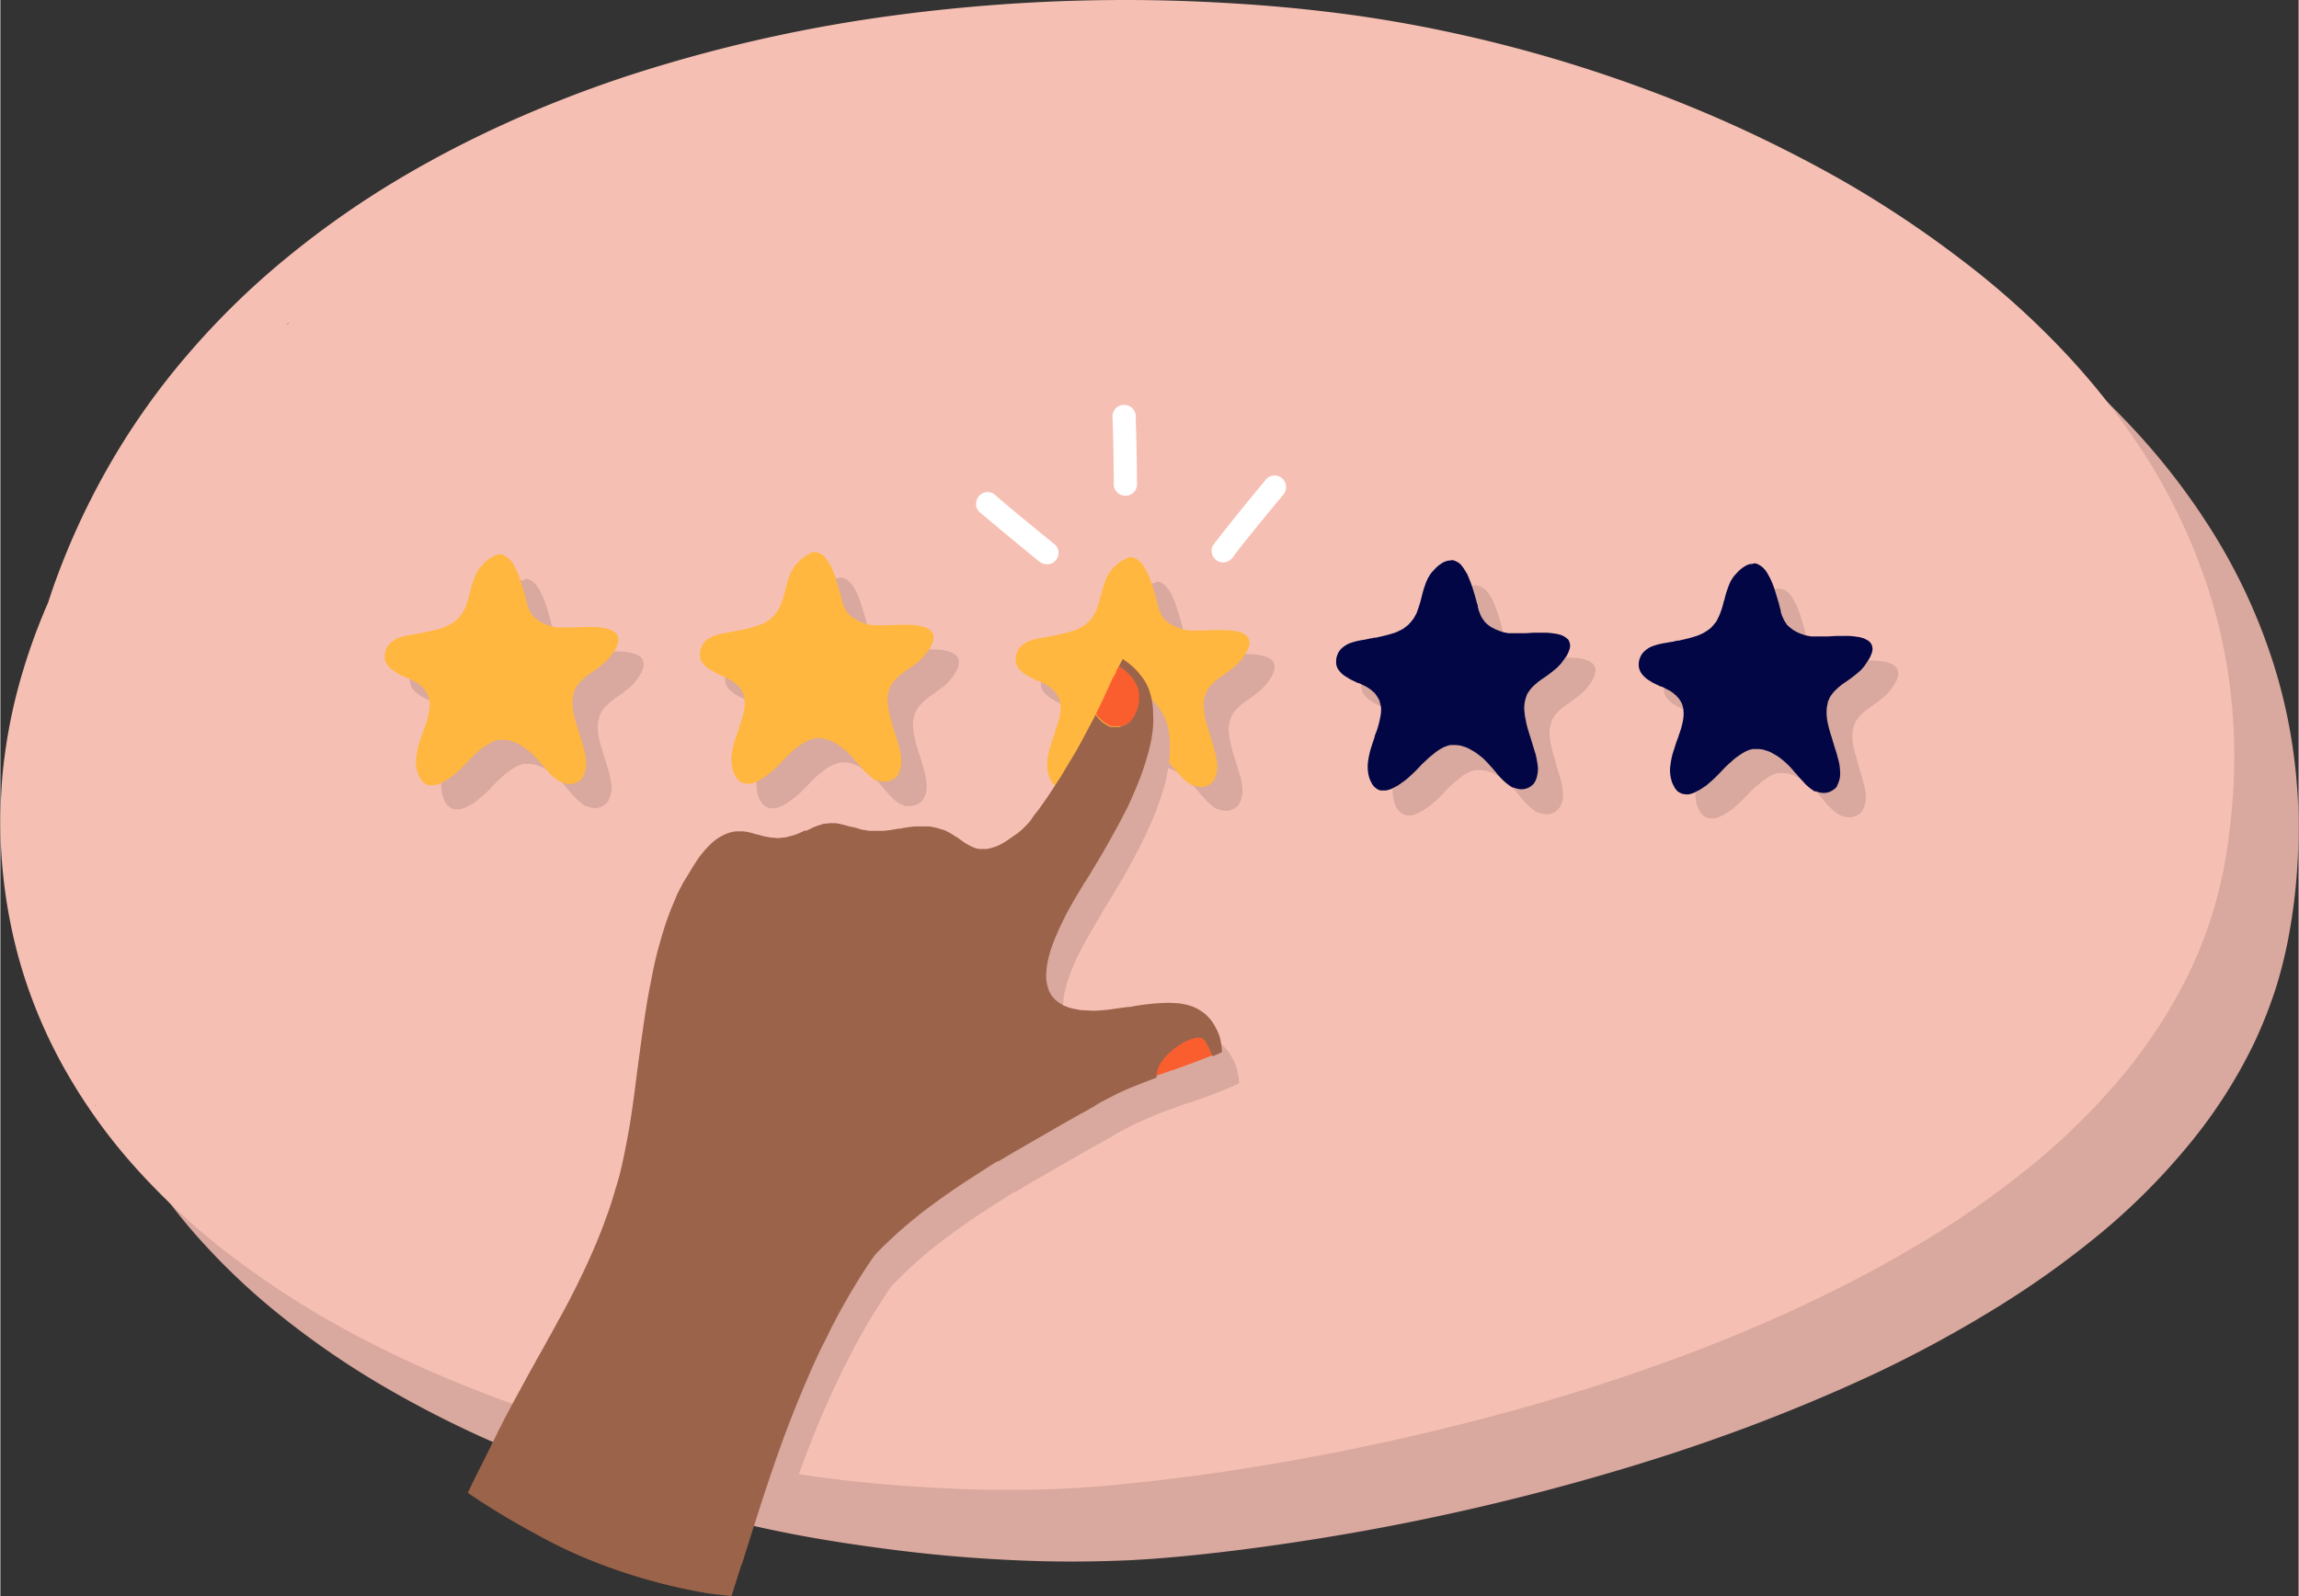 <svg xmlns="http://www.w3.org/2000/svg" width="926.4" height="643.3" viewBox="-0.026 0 926.391 643.5" style=""><rect x="-0.026" y="0" width="926.391" height="643.5" fill="#333333" stroke="none"/><g><title>rating77_203859940</title><g data-name="Layer 2"><path d="M479.1 28.9a705.6 705.6 0 0 0-90.6 5.9A606.5 606.5 0 0 0 279 59.4c-35.8 11.8-68.8 27-98.2 45.2a359.9 359.9 0 0 0-42.4 30.6 325.9 325.9 0 0 0-36.9 36.5 290.6 290.6 0 0 0-30.7 43A293.8 293.8 0 0 0 48 263.4l-2.9 8.5a240.9 240.9 0 0 0-10.2 27.8 226.7 226.7 0 0 0-7 31.8c-.7 4.9-1.2 10.1-1.6 15.8s-.4 10.1-.3 16.1a209 209 0 0 0 6.9 50.4A205.5 205.5 0 0 0 51 458.5a228.1 228.1 0 0 0 27.5 39.1 273.7 273.7 0 0 0 35.5 33.7 341.1 341.1 0 0 0 42.4 28.8 432.3 432.3 0 0 0 46.7 23.3 528.4 528.4 0 0 0 50.5 18.6c16.4 5.1 34 9.7 52.1 13.7s33.9 6.5 51.4 8.8 33.5 3.7 50.3 4.5c8.2.4 16.4.6 24.5.6s15.2-.2 22.6-.5c12.3-.6 25.5-1.8 42.7-3.9 15.3-1.9 30.8-4.2 47.5-7.1a949.9 949.9 0 0 0 105.7-24.8c18.1-5.3 36.1-11.3 53.5-17.8s35.8-14.2 52.6-22.1a502.4 502.4 0 0 0 48.8-26.6 372.4 372.4 0 0 0 42.5-30.6 266.3 266.3 0 0 0 35-35.5 203 203 0 0 0 25.7-40.3 186.3 186.3 0 0 0 8.8-22.4 184.2 184.2 0 0 0 5.6-23.5 230 230 0 0 0 3.2-30.4 209.3 209.3 0 0 0-.5-28.4 215.7 215.7 0 0 0-11.4-54.2 233.3 233.3 0 0 0-23.2-48.1 274.5 274.5 0 0 0-33.3-42.7 342.6 342.6 0 0 0-41.3-37.1 433.4 433.4 0 0 0-48.2-32 518.9 518.9 0 0 0-51.7-25.8 568.3 568.3 0 0 0-54.7-20.3c-17.8-5.6-36.3-10.4-55-14.3-8.5-1.8-17.3-3.4-26.2-4.8s-16.7-2.4-26.5-3.5c-17.4-1.9-35.7-3.2-54.4-3.7-6.7-.2-13.6-.3-20.6-.3zM141.4 159.6l.7-.5h.2l-.9.6zm-77 315.3l-.3-.5v-.2a4.3 4.3 0 0 0 .4.7zM182 570.7h.1l1.2.6-1.2-.6h-.1z" fill="#d9a89e"></path><path d="M453.2 0a703.3 703.3 0 0 0-90.6 5.9 604.6 604.6 0 0 0-109.5 24.6c-35.8 11.8-68.9 27-98.3 45.2a369.2 369.2 0 0 0-42.4 30.7 316.1 316.1 0 0 0-36.8 36.4 288.5 288.5 0 0 0-30.7 43 297.6 297.6 0 0 0-22.8 48.7c-1 2.7-1.9 5.5-2.9 8.5A240.9 240.9 0 0 0 9 270.8a213.4 213.4 0 0 0-7 31.8c-.7 5-1.3 10.2-1.6 15.9s-.5 10.1-.4 16a208.4 208.4 0 0 0 7 50.4 200.6 200.6 0 0 0 18.1 44.7 224.2 224.2 0 0 0 27.5 39.1 281.2 281.2 0 0 0 35.5 33.8 356.1 356.1 0 0 0 42.4 28.8 430.5 430.5 0 0 0 46.6 23.2 521.4 521.4 0 0 0 50.5 18.6c16.5 5.2 34 9.8 52.1 13.7s34 6.6 51.4 8.9 33.5 3.6 50.4 4.4c8.2.4 16.4.6 24.5.6s15.1-.2 22.6-.5c12.3-.6 25.5-1.8 42.7-3.9 15.3-1.8 30.8-4.2 47.5-7.1a972.5 972.5 0 0 0 105.7-24.7c18-5.3 36-11.3 53.5-17.8s35.8-14.2 52.5-22.2a511.9 511.9 0 0 0 48.8-26.5 377.7 377.7 0 0 0 42.6-30.7 271.7 271.7 0 0 0 35-35.4 229.5 229.5 0 0 0 14.3-19.9 198.8 198.8 0 0 0 11.4-20.5 180 180 0 0 0 8.8-22.4 182.5 182.5 0 0 0 5.6-23.4 273.7 273.7 0 0 0 3.2-30.5 226.9 226.9 0 0 0-.5-28.4 215.7 215.7 0 0 0-11.4-54.2 235.8 235.8 0 0 0-23.2-48.1 285.7 285.7 0 0 0-33.3-42.7 336.4 336.4 0 0 0-41.4-37.1 436.5 436.5 0 0 0-48.1-32 543.4 543.4 0 0 0-51.8-25.8 575.2 575.2 0 0 0-54.7-20.3 565.8 565.8 0 0 0-54.9-14.3c-8.5-1.8-17.4-3.4-26.2-4.8S538 5.1 528.2 4C510.8 2.1 492.5.9 473.8.3c-6.7-.2-13.6-.3-20.6-.3zM115.5 130.7l.7-.5h.2l-.9.6zm-77 315.4a1 1 0 0 0-.4-.5v-.2l.5.7zm117.6 95.7l1.3.6-1.3-.6z" fill="#f6bfb3"></path><path d="M211.2 233.8l-1.6.3a8.4 8.4 0 0 0-2.2 1 15 15 0 0 0-2.4 2.1 8.6 8.6 0 0 0-1.3 1.4l-1.1 1.5-.9 1.6c-.3.7-.5 1.3-.7 1.9a30.4 30.4 0 0 0-1.2 4l-.4 1.2a29 29 0 0 1-2.1 6.5 7.7 7.7 0 0 1-1 1.8 9.1 9.1 0 0 1-1.1 1.6l-1.1 1.2-1.3 1-1.8 1.1-2 .8a49.6 49.6 0 0 1-6.5 1.8l-1.3.3h-.7l-1.5.3-1.3.2H176a26.6 26.6 0 0 0-5.8 1.6 9.5 9.5 0 0 0-2.4 1.4 6.5 6.5 0 0 0-1.8 2.2 6.3 6.3 0 0 0-.8 2.2c-.1.4-.1.8-.2 1.1a5.3 5.3 0 0 0 .1 1.2 7 7 0 0 0 .6 1.9 6.4 6.4 0 0 0 1.3 1.7 7.9 7.9 0 0 0 1.7 1.4l2.1 1.3 3 1.4.4.2.9.4 2.1 1.1a14.3 14.3 0 0 1 2.4 1.6l1 1a5.3 5.3 0 0 1 .9 1.1l.6 1a9.3 9.3 0 0 1 .5 1l.3 1.1a5.2 5.2 0 0 1 .2 1.4 13.3 13.3 0 0 1-.2 3.9 49.1 49.1 0 0 1-1.6 5.8l-.3 1-.2.5-.3.7-1.2 3.7a40.1 40.1 0 0 0-1.5 6 16.4 16.4 0 0 0 .3 5.9 14.2 14.2 0 0 0 1 2.9 7.1 7.1 0 0 0 1.7 2.1 4.9 4.9 0 0 0 2 1.1h2.2a9 9 0 0 0 2.4-.7l2.5-1.3a13.6 13.6 0 0 0 2.4-1.7l2.3-1.9c1.6-1.4 3.1-3 4.9-4.9l2.9-2.8 2.7-2.2 3.2-1.9 1.2-.5 1.4-.4h2.6l1.6.2 1.6.5a9.5 9.5 0 0 1 2.1.9 11.3 11.3 0 0 1 2.1 1.2 40.1 40.1 0 0 1 3.4 2.7q1.5 1.3 3 3l.8 1 .3.4.4.4.2.3a40.4 40.4 0 0 0 3.3 3.6 23.4 23.4 0 0 0 3.7 2.9h.4l1.5.5 1.2.2h1.3l1.3-.3 1.3-.6 1.1-.8.6-.6a4.7 4.7 0 0 0 .5-1 11.4 11.4 0 0 0 .9-2.6 15.7 15.7 0 0 0 .2-3.2c-.1-1-.3-2.1-.5-3.2s-.5-2.2-.9-3.4-.8-2.8-1.3-4.2l-.9-3c-.5-1.6-1-3.4-1.4-5.2s-.3-1.7-.4-2.4a20.2 20.2 0 0 1-.1-2.3 9.7 9.7 0 0 1 .4-3.1 4.5 4.5 0 0 1 .3-1.1l.4-1.1a7.5 7.5 0 0 1 .7-1.2 7.6 7.6 0 0 1 .8-1.1 25.2 25.2 0 0 1 5.2-4.4l.7-.5a51.2 51.2 0 0 0 4.4-3.4 11.4 11.4 0 0 0 1.1-1.1 6.5 6.5 0 0 0 1.1-1.2 20.3 20.3 0 0 0 1.8-2.6 7.1 7.1 0 0 0 1.1-2.1 6.7 6.7 0 0 0 .5-1.9 3.9 3.9 0 0 0-.2-1.5 3.1 3.1 0 0 0-.6-1.3 5.2 5.2 0 0 0-1.1-1l-1.5-.7-1.8-.5-2.1-.4-3.8-.2h-3.6l-3 .2h-6l-1.1-.2h-1.1l-2.2-.6a15 15 0 0 1-4-2l-1.3-.9a9.4 9.4 0 0 1-1-1l-.4-.5-.9-1.5a14.7 14.7 0 0 1-.7-1.7 13.8 13.8 0 0 1-.6-1.6v-.6l-.2-.5-.3-1.2-.3-1.2c-.6-2.1-1.1-3.8-1.6-5.3a35.8 35.8 0 0 0-2.1-5.1 15.5 15.5 0 0 0-1.2-2.2c-.5-.6-.9-1.2-1.4-1.7a8.8 8.8 0 0 0-1.7-1.2l-.8-.3-1-.2z" fill="#d9a89e"></path><path d="M338.2 233l-1.5.2a9.5 9.5 0 0 0-2.3 1.1 21.1 21.1 0 0 0-2.4 2.1l-1.3 1.4c-.4.4-.7 1-1.1 1.5s-.5 1-.8 1.6a15.4 15.4 0 0 0-.8 1.9 30.4 30.4 0 0 0-1.2 4l-.3 1.2a44.9 44.9 0 0 1-2.1 6.5l-1 1.8-1.2 1.6a5.7 5.7 0 0 1-1.1 1.1l-1.3 1.1a7.7 7.7 0 0 1-1.8 1l-1.9.9a52 52 0 0 1-6.7 1.8l-1.2.3h-.9l-1.3.3-1.9.3-1 .2a20.7 20.7 0 0 0-5.9 1.6 10 10 0 0 0-2.4 1.4 7.9 7.9 0 0 0-1.8 2.2 9.3 9.3 0 0 0-.8 2.2c0 .4-.1.7-.1 1.1v1.1a7.6 7.6 0 0 0 .6 2 8.6 8.6 0 0 0 1.3 1.7l1.7 1.4 2.1 1.3 3.1 1.4.3.2.9.4a22.2 22.2 0 0 1 2.2 1.1 18.8 18.8 0 0 1 2.3 1.6l1.1 1 .8 1.1.6.9a11.7 11.7 0 0 1 .5 1.1l.3 1.1a5.1 5.1 0 0 1 .2 1.3 11 11 0 0 1-.2 4 34.1 34.1 0 0 1-1.6 5.7l-.3 1.1-.2.4-.2.8c-.5 1.2-.9 2.5-1.3 3.7a33.8 33.8 0 0 0-1.4 6 16.5 16.5 0 0 0 .2 5.9 10.2 10.2 0 0 0 1.1 2.9 6.9 6.9 0 0 0 1.6 2.1 5.4 5.4 0 0 0 2 1 3.2 3.2 0 0 0 1.4.2h.8a9 9 0 0 0 2.4-.7 12 12 0 0 0 2.5-1.3l2.4-1.7 2.4-1.9c1.5-1.5 3.1-3 4.8-4.9l2.9-2.8 2.8-2.2a21.6 21.6 0 0 1 3.1-1.9l1.3-.5 1.3-.4 1.3-.2h1.3l1.6.2 1.6.4 2.1.9 2.1 1.3a28.8 28.8 0 0 1 3.4 2.7 28.3 28.3 0 0 1 3 3l1 1.1.5.6.2.3c.9 1 2 2.4 3.3 3.6a16 16 0 0 0 3.8 2.9h.3a3.8 3.8 0 0 0 1.6.6h2.5l1.3-.4a3.8 3.8 0 0 0 1.3-.6 4.6 4.6 0 0 0 1-.7l.7-.7a4.1 4.1 0 0 1 .5-.9 11.4 11.4 0 0 0 .9-2.6 16.6 16.6 0 0 0 .1-3.2c-.1-1-.3-2.1-.5-3.3s-.5-2.1-.9-3.4l-1.2-4.2c-.4-1-.7-1.9-1-2.9a43.9 43.9 0 0 1-1.3-5.2c-.2-.9-.3-1.7-.4-2.5a19.5 19.5 0 0 1-.2-2.3 24.3 24.3 0 0 1 .4-3l.3-1.1a7.6 7.6 0 0 1 .4-1.1l.7-1.2a7.6 7.6 0 0 1 .8-1.1 25.9 25.9 0 0 1 5.2-4.5l.7-.5 4.5-3.3 1.1-1.1 1-1.2a18.8 18.8 0 0 0 1.9-2.6 21.2 21.2 0 0 0 1.1-2.1 7.2 7.2 0 0 0 .4-1.9 3.7 3.7 0 0 0-.1-1.5 5.4 5.4 0 0 0-.7-1.3 3.6 3.6 0 0 0-1.1-1 5.2 5.2 0 0 0-1.5-.7l-1.8-.6-2.1-.3-3.8-.2h-3.5l-3.1.2h-1.4l-3.2.2h-3.5l-2.2-.6a17.4 17.4 0 0 1-4.1-2l-1.3-1-.9-.9-.4-.5-.9-1.5c-.3-.5-.5-1.1-.8-1.7s-.3-1-.5-1.6l-.2-.6v-.5l-.3-1.2-.4-1.2c-.6-2.3-1.1-3.9-1.6-5.3a28.6 28.6 0 0 0-2-5.1 15.9 15.9 0 0 0-1.3-2.2 11.5 11.5 0 0 0-1.4-1.7 8.3 8.3 0 0 0-1.6-1.2l-.9-.4-.9-.2z" fill="#d9a89e"></path><path d="M465.5 235l-1.6.3a8.4 8.4 0 0 0-2.2 1 15 15 0 0 0-2.4 2.1 8.6 8.6 0 0 0-1.3 1.4l-1.1 1.5a8 8 0 0 0-.8 1.6c-.3.7-.6 1.3-.8 1.9s-.9 2.9-1.2 4l-.3 1.2a35.5 35.5 0 0 1-2.2 6.5l-.9 1.9a9.8 9.8 0 0 1-1.2 1.5l-1.1 1.2-1.3 1-1.8 1.1-2 .8a49.6 49.6 0 0 1-6.5 1.8l-1.3.3h-.7l-1.5.3-1.3.2h-1.6a32.3 32.3 0 0 0-5.9 1.6 7.2 7.2 0 0 0-2.4 1.4 9.6 9.6 0 0 0-1.8 2.2 7.2 7.2 0 0 0-.8 2.2 4.5 4.5 0 0 0-.1 1.1 4.8 4.8 0 0 0 0 1.2 7 7 0 0 0 .6 1.9 6.4 6.4 0 0 0 1.3 1.7l1.7 1.4 2.1 1.3 3.1 1.5h.3l.9.4 2.1 1.1a14.3 14.3 0 0 1 2.4 1.6l1 1a5.3 5.3 0 0 1 .9 1.1l.6 1a9.3 9.3 0 0 1 .5 1 10.4 10.4 0 0 1 .3 1.2 3.9 3.9 0 0 1 .2 1.3 13.9 13.9 0 0 1-.2 4 42.7 42.7 0 0 1-1.6 5.7l-.3 1-.2.5-.3.7-1.2 3.7a29.5 29.5 0 0 0-1.4 6 14.5 14.5 0 0 0 .2 5.9 10.2 10.2 0 0 0 1.1 2.9 6.9 6.9 0 0 0 1.6 2.1 5.6 5.6 0 0 0 2 1.1h2.2a9 9 0 0 0 2.4-.7l2.5-1.3a13.6 13.6 0 0 0 2.4-1.7l2.3-1.9c1.6-1.4 3.1-3 4.9-4.9l2.9-2.8 2.7-2.2 3.2-1.9 1.2-.5 1.4-.4h2.6l1.6.2a5.8 5.8 0 0 1 1.6.5 9.5 9.5 0 0 1 2.1.9 11.3 11.3 0 0 1 2.1 1.2 40.1 40.1 0 0 1 3.4 2.7l3 3 1.5 1.8.2.3 3.3 3.6a22.2 22.2 0 0 0 3.7 2.9h.4l1.5.5 1.2.2h1.4l1.2-.3 1.4-.6 1-.8.6-.6.6-1a7.9 7.9 0 0 0 .8-2.6 10.8 10.8 0 0 0 .2-3.2c-.1-1-.3-2.1-.5-3.2s-.5-2.2-.9-3.4-.8-2.8-1.3-4.2l-.9-3a49.3 49.3 0 0 1-1.3-5.2 12 12 0 0 1-.4-2.4 21.5 21.5 0 0 1-.2-2.3 13.7 13.7 0 0 1 .4-3.1l.3-1.1.4-1.1.7-1.2a7.6 7.6 0 0 1 .8-1.1 25.2 25.2 0 0 1 5.2-4.4l.7-.5a51.2 51.2 0 0 0 4.4-3.4l1.1-1.1a6.5 6.5 0 0 0 1.1-1.2l1.9-2.6a10 10 0 0 0 1-2.1 5.9 5.9 0 0 0 .5-1.9 3.9 3.9 0 0 0-.2-1.5 3.1 3.1 0 0 0-.6-1.3 5.2 5.2 0 0 0-1.1-1l-1.5-.7-1.8-.5-2.1-.4-3.8-.2H499l-3.1.2h-7.1l-1-.2-2.3-.6a16.6 16.6 0 0 1-4-2l-1.3-.9-1-1-.3-.5-1-1.5c-.2-.5-.5-1.1-.7-1.7a6 6 0 0 1-.5-1.6l-.2-.6v-.5l-.4-1.2-.3-1.2c-.6-2.1-1.1-3.8-1.6-5.3a36.2 36.2 0 0 0-2-5.1 25.3 25.3 0 0 0-1.3-2.2c-.5-.6-.9-1.2-1.4-1.7l-1.6-1.2-.9-.3-.9-.2z" fill="#d9a89e"></path><path d="M594.7 235.9l-1.6.3a6.1 6.1 0 0 0-2.2 1 14.6 14.6 0 0 0-2.5 2.1l-1.2 1.4-1.1 1.5-.9 1.6c-.2.6-.5 1.2-.7 1.9a30.4 30.4 0 0 0-1.2 4l-.4 1.2a29 29 0 0 1-2.1 6.5 7.7 7.7 0 0 1-1 1.8 9.1 9.1 0 0 1-1.1 1.6 5.7 5.7 0 0 1-1.1 1.1l-1.3 1.1-1.8 1-2 .9a52.5 52.5 0 0 1-6.5 1.8l-1.3.3h-.7l-1.5.3-2 .3-1 .2a29.4 29.4 0 0 0-5.8 1.6 7.2 7.2 0 0 0-2.4 1.4 6.5 6.5 0 0 0-1.8 2.2 7.2 7.2 0 0 0-.8 2.2c-.1.4-.1.7-.2 1.1a5.3 5.3 0 0 0 .1 1.2 7 7 0 0 0 .6 1.9 6.4 6.4 0 0 0 1.3 1.7 7.9 7.9 0 0 0 1.7 1.4l2.1 1.3 3.1 1.5h.3l.9.4 2.1 1.1a13.1 13.1 0 0 1 2.4 1.7l1 .9.9 1.1.6 1 .5 1 .3 1.2a4.4 4.4 0 0 1 .2 1.3 17.6 17.6 0 0 1-.2 3.9 49.1 49.1 0 0 1-1.6 5.8l-.3 1-.2.5-.3.7v.2a35.9 35.9 0 0 0-1.2 3.5 34.9 34.9 0 0 0-1.5 6 16.4 16.4 0 0 0 .3 5.9 14.2 14.2 0 0 0 1 2.9 7.1 7.1 0 0 0 1.7 2.1 4.9 4.9 0 0 0 2 1.1l1.3.2h.9a8 8 0 0 0 2.4-.7l2.5-1.3 2.4-1.7c.8-.5 1.5-1.2 2.4-1.9s3.1-3 4.8-4.9l2.9-2.7 2.8-2.3a25.9 25.9 0 0 1 3.1-1.9l1.2-.5 1.4-.4h2.6l1.6.2 1.6.5a9.5 9.5 0 0 1 2.1.9 11.3 11.3 0 0 1 2.1 1.2 28.8 28.8 0 0 1 3.4 2.7c1 .9 1.9 1.9 3 3l.6.8.3.3.6.7.2.3a40.4 40.4 0 0 0 3.3 3.6 22.2 22.2 0 0 0 3.7 2.9h.4l1.5.5 1.2.2h1.4l1.2-.3 1.4-.6 1-.8.6-.6.6-1a11.4 11.4 0 0 0 .9-2.6 16.6 16.6 0 0 0 .1-3.2c-.1-1-.3-2.1-.5-3.2a33.7 33.7 0 0 0-.9-3.4c-.4-1.4-.8-2.8-1.3-4.3l-.2-.6v-.5l-.6-1.8c-.4-1.6-1-3.4-1.3-5.2a14.8 14.8 0 0 1-.4-2.4 21.5 21.5 0 0 1-.2-2.3 13.7 13.7 0 0 1 .4-3.1l.3-1.1.4-1.1.7-1.2a7.6 7.6 0 0 1 .8-1.1 28.1 28.1 0 0 1 5.2-4.4l.7-.5c1.3-1 3-2.2 4.4-3.4l1.2-1.1 1-1.2a18.8 18.8 0 0 0 1.9-2.6 21.2 21.2 0 0 0 1.1-2.1 12.9 12.9 0 0 0 .4-1.9 3.8 3.8 0 0 0-.1-1.5 5.4 5.4 0 0 0-.7-1.3 5.5 5.5 0 0 0-1.1-1 5.2 5.2 0 0 0-1.5-.7l-1.8-.6-2.1-.3-3.8-.2h-3.5l-3.1.2h-1.4l-3.2.2H617l-2.3-.6a16.6 16.6 0 0 1-4-2l-1.3-1-1-.9-.3-.5a6 6 0 0 1-.9-1.5 8.9 8.9 0 0 1-.8-1.7 15.6 15.6 0 0 1-.5-1.6l-.2-.6v-.5l-.4-1.2-.3-1.2a42.4 42.4 0 0 0-1.6-5.3 38.9 38.9 0 0 0-2-5.1 25.3 25.3 0 0 0-1.3-2.2c-.5-.6-.9-1.2-1.4-1.7l-1.6-1.2-.9-.3-.9-.3z" fill="#d9a89e"></path><path d="M716.6 237.2l-1.5.3a8.4 8.4 0 0 0-2.2 1 21.4 21.4 0 0 0-2.5 2.1l-1.2 1.4a7.2 7.2 0 0 0-1.1 1.5l-.9 1.6c-.3.7-.6 1.3-.8 1.9s-.8 2.7-1.2 4l-.3 1.2a33 33 0 0 1-2.1 6.5 7.7 7.7 0 0 1-1 1.8 9.1 9.1 0 0 1-1.1 1.6l-1.2 1.2-1.2 1-1.8 1.1-2 .8a56.3 56.3 0 0 1-6.4 1.8l-1.5.3h-.6l-1.5.3-2 .4h-1a29.4 29.4 0 0 0-5.8 1.6 7.2 7.2 0 0 0-2.4 1.4 5.5 5.5 0 0 0-1.8 2.2 5.8 5.8 0 0 0-.8 2.2c-.1.4-.1.8-.2 1.1a5.3 5.3 0 0 0 .1 1.2 3.5 3.5 0 0 0 .6 1.9 6.4 6.4 0 0 0 1.3 1.7 10.7 10.7 0 0 0 1.6 1.4l2.2 1.3 3.1 1.5h.3l.9.4 2.1 1.1a17.7 17.7 0 0 1 2.4 1.7 4.7 4.7 0 0 1 1 1l.9 1 .6 1a10.4 10.4 0 0 1 .4 1 4.2 4.2 0 0 1 .4 1.2c.1.4.1.8.2 1.3a18.8 18.8 0 0 1-.2 4 53.2 53.2 0 0 1-1.6 5.7l-.4 1v.5l-.3.7-1.3 3.7a38.3 38.3 0 0 0-1.4 6 16.4 16.4 0 0 0 .2 5.9 14.5 14.5 0 0 0 1.1 2.9 7.6 7.6 0 0 0 1.7 2.2 4.7 4.7 0 0 0 2 1l1.3.2h.9a10.1 10.1 0 0 0 2.4-.7l2.5-1.3 2.4-1.6 2.3-2c1.6-1.5 3.2-3 4.9-4.9a33.3 33.3 0 0 1 2.9-2.7l2.7-2.2a28 28 0 0 1 3.2-2l1.2-.5 1.4-.4h2.5l1.7.2 1.6.5 2.1.9 2.1 1.2a28.8 28.8 0 0 1 3.4 2.7 29.7 29.7 0 0 1 3 3.1l1 1.2.2.2.2.3.3.3a29.4 29.4 0 0 0 3.3 3.6 18.7 18.7 0 0 0 3.7 2.9h.4a5.3 5.3 0 0 0 1.5.5l1.2.2h1.3l1.3-.3 1.3-.6a3.8 3.8 0 0 0 1.1-.8l.6-.6a3.1 3.1 0 0 0 .5-1 11.4 11.4 0 0 0 .9-2.6 15.7 15.7 0 0 0 .2-3.2c-.1-.9-.3-2-.5-3.2l-.9-3.4-1.2-4v-.2l-.2-.6c-.2-.8-.5-1.6-.7-2.4s-1-3.3-1.4-5.2-.3-1.6-.4-2.4a19.3 19.3 0 0 1-.1-2.3 10.1 10.1 0 0 1 .4-3.1 2.6 2.6 0 0 1 .3-1.1l.4-1.1a7.5 7.5 0 0 1 .7-1.2l.8-1.1a25.2 25.2 0 0 1 5.2-4.4l.7-.5c1.3-1 3-2.1 4.4-3.4l1.1-1 1.1-1.3a20.3 20.3 0 0 0 1.8-2.6 7.1 7.1 0 0 0 1.1-2.1 5.9 5.9 0 0 0 .5-1.9 3.9 3.9 0 0 0-.2-1.5 3.1 3.1 0 0 0-.6-1.3l-1.1-1-1.5-.7-1.9-.6-2-.3-3.8-.2h-3.6l-3.1.2h-1.3l-3.2.2h-3.6l-2.2-.6a19.5 19.5 0 0 1-4.1-2l-1.2-1-1-.9-.4-.5a9.9 9.9 0 0 1-.9-1.5c-.2-.5-.5-1.1-.7-1.7a5 5 0 0 1-.5-1.6l-.2-.5-.2-.6-.3-1.2-.3-1.2c-.6-2.1-1.1-3.7-1.6-5.3a28.1 28.1 0 0 0-2.1-5.1l-1.2-2.2c-.5-.6-.9-1.2-1.4-1.7a8.8 8.8 0 0 0-1.7-1.2l-.8-.3-1-.2z" fill="#d9a89e"></path><path d="M199.4 224.1a9 9 0 0 0-2.2 1.1 18 18 0 0 0-2.4 2l-1.3 1.4a9.1 9.1 0 0 0-1.1 1.6 10.2 10.2 0 0 0-.8 1.5 16.7 16.7 0 0 0-.8 2 29.1 29.1 0 0 0-1.2 3.9l-.3 1.2a50.6 50.6 0 0 1-2.1 6.6 16.2 16.2 0 0 0-1 1.8 15.8 15.8 0 0 1-1.2 1.5l-1.1 1.2-1.3 1a7.8 7.8 0 0 1-1.8 1.1l-1.9.9a60.8 60.8 0 0 1-6.7 1.8l-1.2.3h-.7l-1.5.4-2 .3-.9.2a25.6 25.6 0 0 0-5.9 1.5 9.7 9.7 0 0 0-2.4 1.5 7.4 7.4 0 0 0-1.8 2.1 14.3 14.3 0 0 0-.8 2.2c0 .4-.1.8-.1 1.2v1.1a7 7 0 0 0 .6 1.9 9.6 9.6 0 0 0 1.3 1.7l1.7 1.4 2.1 1.3 3.1 1.5h.3l.9.4 2.2 1.1a18.8 18.8 0 0 1 2.3 1.6l1.1 1 .8 1.1.6 1 .5 1a10.4 10.4 0 0 1 .3 1.2 13 13 0 0 1 .3 1.3 14.3 14.3 0 0 1-.3 4 34 34 0 0 1-1.5 5.7l-.4 1-.2.5-.2.8c-.5 1.2-.9 2.4-1.3 3.7a33.8 33.8 0 0 0-1.4 6 15.9 15.9 0 0 0 .2 5.8 10.2 10.2 0 0 0 1.1 2.9 5.8 5.8 0 0 0 1.6 2.1 5.6 5.6 0 0 0 2 1.1h2.2a9 9 0 0 0 2.4-.7l2.5-1.3 2.4-1.7a17.7 17.7 0 0 0 2.3-1.9c1.6-1.4 3.1-3 4.9-4.9l2.9-2.8 2.7-2.2 3.2-1.9 1.2-.5 1.4-.4h2.6l1.6.2a5.8 5.8 0 0 1 1.6.5 9.5 9.5 0 0 1 2.1.9 11.3 11.3 0 0 1 2.1 1.2 41.1 41.1 0 0 1 3.5 2.7l2.9 3 1.5 1.8.3.3a41.9 41.9 0 0 0 3.2 3.6 15.4 15.4 0 0 0 3.8 2.8c0 .1 0 .1.1.1h.2l1.6.5 1.1.2h1.4l1.2-.3 1.3-.6 1.1-.8.6-.6a3.1 3.1 0 0 0 .5-1 14.3 14.3 0 0 0 .9-2.7 11.3 11.3 0 0 0 .1-3.2h.1c-.1-1.1-.3-2.2-.5-3.3l-.9-3.4c-.7-2.4-1.5-4.8-2.2-7.2s-1-3.4-1.4-5.1-.3-1.7-.4-2.5a18.5 18.5 0 0 1-.1-2.3 11 11 0 0 1 .4-3.1 4.3 4.3 0 0 1 .2-1.1 5.8 5.8 0 0 0 .5-1.1 7.5 7.5 0 0 1 .7-1.2 7.6 7.6 0 0 1 .8-1.1 25.2 25.2 0 0 1 5.2-4.4l.7-.5a51.2 51.2 0 0 0 4.4-3.4 11.4 11.4 0 0 0 1.1-1.1 6.5 6.5 0 0 0 1.1-1.2 20.3 20.3 0 0 0 1.8-2.6 7.1 7.1 0 0 0 1.1-2.1 5.9 5.9 0 0 0 .5-1.9 3.9 3.9 0 0 0-.2-1.5 3.8 3.8 0 0 0-.6-1.3l-1.1-.9-1.5-.8-1.8-.5-2.1-.3a23 23 0 0 0-3.8-.2h-3.5l-3.1.2h-7.1l-1-.2-2.3-.6a16.4 16.4 0 0 1-4-1.9l-1.3-1-1-.9-.4-.6-.9-1.4c-.2-.6-.5-1.1-.8-1.8l-.5-1.6v-.5l-.2-.6-.3-1.2-.3-1.2c-.6-2.1-1.1-3.8-1.6-5.3a35.8 35.8 0 0 0-2.1-5.1 14.3 14.3 0 0 0-1.2-2.1l-1.4-1.7a8.8 8.8 0 0 0-1.7-1.2l-.8-.4-.9-.2h-.6l-1.6.2z" fill="#ffb740"></path><path d="M453.8 225.3a9.5 9.5 0 0 0-2.3 1.1l-2.4 2-1.3 1.4-1.1 1.6a10.2 10.2 0 0 0-.8 1.5l-.8 2c-.5 1.3-.8 2.6-1.2 3.9l-.3 1.2a50.6 50.6 0 0 1-2.1 6.6l-1 1.8a8.3 8.3 0 0 1-1.1 1.5l-1.2 1.2a4.9 4.9 0 0 1-1.3 1l-1.7 1.1-2 .9a60.8 60.8 0 0 1-6.7 1.8l-1.2.3h-.7l-1.5.4-1.9.3-1 .2a25.6 25.6 0 0 0-5.9 1.5 12 12 0 0 0-2.4 1.5 7.4 7.4 0 0 0-1.8 2.1 8.1 8.1 0 0 0-.7 2.2 5 5 0 0 0-.2 1.2 4.5 4.5 0 0 0 .1 1.1 3.5 3.5 0 0 0 .6 1.9 5.9 5.9 0 0 0 1.2 1.7l1.7 1.4 2.1 1.3 3.1 1.5h.3l.9.4 2.2 1.1a18.8 18.8 0 0 1 2.3 1.6l1.1 1a10.5 10.5 0 0 1 .8 1.1 3.3 3.3 0 0 1 .6 1 3.1 3.1 0 0 1 .5 1 8.3 8.3 0 0 1 .4 1.2c.1.3.1.8.2 1.3a18.8 18.8 0 0 1-.2 4 47.4 47.4 0 0 1-1.6 5.7l-.4 1v.5l-.3.8c-.4 1.2-.9 2.4-1.3 3.7a33.8 33.8 0 0 0-1.4 6 15.9 15.9 0 0 0 .2 5.8 14.5 14.5 0 0 0 1.1 2.9 5.1 5.1 0 0 0 1.7 2.1 4.5 4.5 0 0 0 1.9 1.1h2.2a9 9 0 0 0 2.4-.7l2.5-1.3 2.4-1.7a17.7 17.7 0 0 0 2.3-1.9c1.6-1.4 3.1-3 4.9-4.9l2.9-2.8 2.7-2.2 3.2-1.9 1.2-.5 1.4-.4h2.6l1.6.2a5.8 5.8 0 0 1 1.6.5 9.5 9.5 0 0 1 2.1.9l2.2 1.2 3.4 2.7 2.9 3 1.5 1.8.3.3a41.9 41.9 0 0 0 3.2 3.6 19.2 19.2 0 0 0 3.8 2.9h.3l1.6.5 1.2.2h1.3l1.3-.3 1.3-.6 1-.8.6-.6.6-1h-.1a12.2 12.2 0 0 0 .9-2.7 16.7 16.7 0 0 0 .2-3.2c-.1-1.1-.3-2.2-.5-3.3l-.9-3.4c-.7-2.4-1.5-4.8-2.2-7.2s-1-3.4-1.4-5.1a24.2 24.2 0 0 1-.3-2.5 17.9 17.9 0 0 1-.2-2.3 11 11 0 0 1 .4-3.1 6.1 6.1 0 0 1 .3-1.1l.4-1.1a7.5 7.5 0 0 1 .7-1.2 7.6 7.6 0 0 1 .8-1.1 25.2 25.2 0 0 1 5.2-4.4l.7-.5a51.2 51.2 0 0 0 4.4-3.4 5.7 5.7 0 0 0 1.1-1.1 6.5 6.5 0 0 0 1.1-1.2 20.3 20.3 0 0 0 1.8-2.6 7.1 7.1 0 0 0 1.1-2.1 5.9 5.9 0 0 0 .5-1.9 3.9 3.9 0 0 0-.2-1.5 3.4 3.4 0 0 0-.6-1.2 5.2 5.2 0 0 0-1.1-1l-1.5-.8-1.8-.5-2.1-.3-3.8-.2h-3.5l-3.1.2h-7.1l-1-.2a9 9 0 0 1-2.2-.6 17.2 17.2 0 0 1-4.1-1.9l-1.3-1-1-.9-.3-.5-1-1.5c-.2-.6-.5-1.1-.7-1.8a5 5 0 0 1-.5-1.6l-.2-.5v-.6l-.4-1.2-.3-1.2c-.6-2.1-1.1-3.8-1.6-5.3a30.1 30.1 0 0 0-2.1-5 15.5 15.5 0 0 0-1.2-2.2 8.5 8.5 0 0 0-1.4-1.7 8.3 8.3 0 0 0-1.6-1.2l-.9-.4-.9-.2h-.5l-1.5.2z" fill="#ffb740"></path><path d="M326.5 223.3a6.5 6.5 0 0 0-2.2 1.1 13.6 13.6 0 0 0-2.5 2l-1.3 1.4-1.1 1.6-.8 1.5c-.3.6-.5 1.3-.8 1.9l-1.2 4-.3 1.2a29 29 0 0 1-2.1 6.5 11.4 11.4 0 0 1-1 1.9l-1.1 1.5-1.2 1.2-1.2 1-1.8 1.1-2 .8a45.3 45.3 0 0 1-6.7 1.9l-1.2.3h-.7l-1.5.3-1.9.4-1 .2a26.1 26.1 0 0 0-5.8 1.5 20.1 20.1 0 0 0-2.5 1.4 8.3 8.3 0 0 0-2.5 4.4c-.1.4-.1.8-.2 1.1a5.3 5.3 0 0 0 .1 1.2 3.8 3.8 0 0 0 .6 1.9 6.4 6.4 0 0 0 1.3 1.7 11.4 11.4 0 0 0 1.6 1.4l2.2 1.2a21 21 0 0 0 3 1.5l.3.2 1 .4 2.1 1.1 2.4 1.6 1 1a5.3 5.3 0 0 1 .9 1.1l.6 1a10.4 10.4 0 0 1 .4 1 3.6 3.6 0 0 1 .4 1.1c.1.4.1.8.2 1.4a17.9 17.9 0 0 1-.2 3.9 49.1 49.1 0 0 1-1.6 5.8l-.4 1v.5l-.3.7c-.4 1.3-.9 2.5-1.3 3.8a35 35 0 0 0-1.4 5.9 16.5 16.5 0 0 0 .2 5.9 14.5 14.5 0 0 0 1.1 2.9 7.1 7.1 0 0 0 1.7 2.1 4.4 4.4 0 0 0 1.9 1l1.4.2h.8a6 6 0 0 0 2.4-.6 15.1 15.1 0 0 0 2.5-1.3l2.4-1.7 2.4-1.9c1.5-1.4 3.1-3 4.8-4.9l2.9-2.8 2.8-2.2a20.7 20.7 0 0 1 3.2-1.9 3.3 3.3 0 0 1 1.2-.5l1.4-.4 1.2-.2h1.3l1.7.3 1.6.4 2 .9 2.2 1.3a25 25 0 0 1 3.4 2.7c1 .9 1.9 1.9 2.9 3l1.5 1.7.3.3a20.8 20.8 0 0 0 3.3 3.6 15.6 15.6 0 0 0 3.7 2.9h.1c.1 0 .1-.1.2-.2a4.4 4.4 0 0 0 1.6.6h2.5l1.3-.4a3.8 3.8 0 0 0 1.3-.6 4.6 4.6 0 0 0 1-.7l.6-.6.6-1h-.2a9.5 9.5 0 0 0 .9-2.7 11.5 11.5 0 0 0 .2-3.2 30.6 30.6 0 0 0-.5-3.2 33.7 33.7 0 0 0-.9-3.4c-.7-2.4-1.5-4.8-2.2-7.2a43.9 43.9 0 0 1-1.3-5.2 20 20 0 0 1-.4-2.4 19.5 19.5 0 0 1-.2-2.3 10.6 10.6 0 0 1 .4-3.1l.3-1.1a7.6 7.6 0 0 1 .4-1.1l.7-1.2a7.6 7.6 0 0 1 .8-1.1 33 33 0 0 1 5.2-4.5l.7-.5a37.2 37.2 0 0 0 4.5-3.3l1.1-1.1 1-1.2a18.8 18.8 0 0 0 1.9-2.6 21.2 21.2 0 0 0 1.1-2.1 12.9 12.9 0 0 0 .4-1.9 7.6 7.6 0 0 0-.1-1.5 8.3 8.3 0 0 0-.7-1.3l-1.1-1-1.5-.7-1.8-.5-2-.3a23.6 23.6 0 0 0-3.8-.2h-3.6l-3.1.2h-7l-1.1-.2-2.2-.6a17.4 17.4 0 0 1-4.1-2l-1.3-.9-.9-1a1 1 0 0 1-.4-.5 6 6 0 0 1-.9-1.5 8.9 8.9 0 0 1-.8-1.7 15.6 15.6 0 0 1-.5-1.6l-.2-.5v-.6l-.4-1.2-.3-1.2c-.6-2.1-1.1-3.8-1.6-5.3a36.2 36.2 0 0 0-2-5.1 14.8 14.8 0 0 0-1.3-2.1 14.1 14.1 0 0 0-1.4-1.8 8.3 8.3 0 0 0-1.6-1.2l-.9-.3-.9-.2h-.6a3.9 3.9 0 0 0-1.5.2z" fill="#ffb740"></path><path d="M706.5 227.3l-1.6.2a9 9 0 0 0-2.2 1.1 14.1 14.1 0 0 0-2.4 2L699 232a9.1 9.1 0 0 0-1.1 1.6 5.3 5.3 0 0 0-.8 1.5 16.7 16.7 0 0 0-.8 2 34.3 34.3 0 0 0-1.2 3.9l-.3 1.2h-.1a30.8 30.8 0 0 1-2.1 6.5l-.9 1.8-1.2 1.5-1.1 1.2-1.3 1-1.8 1.1-2 .9a53.9 53.9 0 0 1-6.6 1.8l-1.2.3h-.7l-1.5.4-2 .3-1 .2a26.1 26.1 0 0 0-5.8 1.5 9.7 9.7 0 0 0-2.4 1.5 7.4 7.4 0 0 0-1.8 2.1 8.3 8.3 0 0 0-.8 2.2 4.9 4.9 0 0 0-.1 1.2 4 4 0 0 0 0 1.1 7 7 0 0 0 .6 1.9 6.8 6.8 0 0 0 1.3 1.8 12.6 12.6 0 0 0 1.7 1.5l2.1 1.3 3.1 1.5h.3l.9.4 2.1 1.1a10.4 10.4 0 0 1 2.4 1.7 3.2 3.2 0 0 1 1 1 4.5 4.5 0 0 1 .9 1l.6 1a9.3 9.3 0 0 1 .5 1c.1.4.2.7.3 1.2a5.1 5.1 0 0 1 .2 1.3 13.9 13.9 0 0 1-.2 4 34.1 34.1 0 0 1-1.6 5.7l-.3 1-.2.5-.3.8c-.4 1.1-.8 2.4-1.2 3.7a26.8 26.8 0 0 0-1.4 6 14 14 0 0 0 .2 5.8 10.2 10.2 0 0 0 1.1 2.9 7.3 7.3 0 0 0 1.6 2.2 7.5 7.5 0 0 0 2 1l1.3.2h.9a9 9 0 0 0 2.4-.7l2.5-1.3 2.4-1.6 2.3-2c1.6-1.4 3.1-3 4.9-4.9a33.3 33.3 0 0 1 2.9-2.7 17.4 17.4 0 0 1 2.7-2.2 23.6 23.6 0 0 1 3.2-2l1.2-.5 1.4-.4h2.6l1.6.2 1.6.5a9.5 9.5 0 0 1 2.1.9l2.1 1.2a28.8 28.8 0 0 1 3.4 2.7 29.7 29.7 0 0 1 3 3.1l1 1.2.3.2.2.3.2.3 3.3 3.6a22.2 22.2 0 0 0 3.7 2.9h.1c.1 0 .2 0 .2-.1l1.6.5 1.2.2h1.3l1.3-.3 1.3-.6 1.1-.8a1.7 1.7 0 0 0 .6-.6 3.1 3.1 0 0 0 .5-1 11.4 11.4 0 0 0 .9-2.6 11.1 11.1 0 0 0 .1-3.2 19.9 19.9 0 0 0-.4-3.2l-.9-3.4c-.4-1.4-.9-2.8-1.3-4.2l-.9-3c-.5-1.5-1-3.3-1.4-5.1s-.3-1.7-.4-2.5a19.3 19.3 0 0 1-.1-2.3 10.6 10.6 0 0 1 .4-3.1 5.2 5.2 0 0 1 .2-1.1 5.8 5.8 0 0 0 .5-1.1 7.5 7.5 0 0 1 .7-1.2l.8-1.1a25.2 25.2 0 0 1 5.2-4.4l.7-.5a51.2 51.2 0 0 0 4.4-3.4l1.1-1 1.1-1.3a30.4 30.4 0 0 0 1.8-2.7 9 9 0 0 0 1.1-2.2 6.1 6.1 0 0 0 .5-1.8 4.1 4.1 0 0 0-.2-1.6 2.7 2.7 0 0 0-.6-1.2 5.2 5.2 0 0 0-1.1-1l-1.5-.8-1.8-.5-2.1-.3a23 23 0 0 0-3.8-.2h-3.6l-3 .2h-7.1l-1-.2a9.8 9.8 0 0 1-2.3-.6 16.4 16.4 0 0 1-4-1.9l-1.3-1-1-.9-.4-.6-.9-1.4c-.2-.6-.5-1.1-.8-1.8l-.5-1.6v-.5l-.2-.6-.3-1.2-.3-1.2-1.6-5.3a35.8 35.8 0 0 0-2.1-5.1c-.4-.7-.8-1.5-1.2-2.1a12.7 12.7 0 0 0-1.4-1.7 8.8 8.8 0 0 0-1.7-1.2l-.8-.4-1-.2z" fill="#020644"></path><path d="M584.5 226a3.9 3.9 0 0 0-1.5.2 6.8 6.8 0 0 0-2.3 1.1 13.3 13.3 0 0 0-2.4 2l-1.3 1.4a9.1 9.1 0 0 0-1.1 1.6 10.2 10.2 0 0 0-.8 1.5 11.9 11.9 0 0 0-.8 2 34.3 34.3 0 0 0-1.2 3.9l-.3 1.2a50.6 50.6 0 0 1-2.1 6.6 16.2 16.2 0 0 0-1 1.8l-1.2 1.5-1.1 1.2-1.3 1a7.8 7.8 0 0 1-1.8 1.1l-1.9.9a60.8 60.8 0 0 1-6.7 1.8l-1.2.3h-.7a8 8 0 0 1-1.5.3l-1.9.4-1 .2a25.6 25.6 0 0 0-5.9 1.5 12 12 0 0 0-2.4 1.5 7.4 7.4 0 0 0-1.8 2.1 14.3 14.3 0 0 0-.8 2.2c0 .4-.1.8-.1 1.2v1.1a7 7 0 0 0 .6 1.9 9.6 9.6 0 0 0 1.3 1.7 7.9 7.9 0 0 0 1.7 1.4l2.1 1.3 3.1 1.5h.3l.9.4 2.2 1.1a18.8 18.8 0 0 1 2.3 1.6l1.1 1 .8 1.1.6 1a9.3 9.3 0 0 1 .5 1l.3 1.2.3 1.3a14.3 14.3 0 0 1-.3 4 36.8 36.8 0 0 1-1.5 5.7l-.4 1-.2.5-.2.7v.2l-1.2 3.6a33.8 33.8 0 0 0-1.4 6 15.9 15.9 0 0 0 .2 5.8 10.2 10.2 0 0 0 1.1 2.9 5.8 5.8 0 0 0 1.6 2.1 5.6 5.6 0 0 0 2 1.1h2.2a9 9 0 0 0 2.4-.7l2.5-1.3 2.4-1.7a17.7 17.7 0 0 0 2.3-1.9 56.5 56.5 0 0 0 4.9-4.9l2.9-2.7 2.8-2.3a25.9 25.9 0 0 1 3.1-1.9l1.2-.5 1.4-.4h2.6l1.6.2 1.6.5a9.5 9.5 0 0 1 2.1.9l2.1 1.2a41.1 41.1 0 0 1 3.5 2.7c.9.9 1.9 1.9 2.9 3.1l.7.7.2.3.6.7.3.3a29.7 29.7 0 0 0 3.2 3.6 19.2 19.2 0 0 0 3.8 2.9h.3l1.6.5 1.1.2h1.4l1.3-.3 1.3-.6 1-.8a1.7 1.7 0 0 0 .6-.6l.6-1a7.9 7.9 0 0 0 .8-2.6 10.8 10.8 0 0 0 .2-3.2c-.1-1-.3-2-.5-3.2s-.5-2.2-.9-3.4l-1.3-4.3-.2-.6c-.2-.8-.5-1.5-.7-2.3a34.5 34.5 0 0 1-1.3-5.1 14.1 14.1 0 0 1-.4-2.5 21.5 21.5 0 0 1-.2-2.3 14.6 14.6 0 0 1 .4-3.1l.3-1.1.4-1.1a7.5 7.5 0 0 1 .7-1.2l.8-1.1a25.2 25.2 0 0 1 5.2-4.4l.7-.5a51.2 51.2 0 0 0 4.4-3.4 5.7 5.7 0 0 0 1.1-1.1 6.5 6.5 0 0 0 1.1-1.2l1.9-2.6a10 10 0 0 0 1-2.1 5.9 5.9 0 0 0 .5-1.9 3.9 3.9 0 0 0-.2-1.5 3.8 3.8 0 0 0-.6-1.3l-1.1-.9-1.5-.8-1.8-.5-2.1-.3a23 23 0 0 0-3.8-.2H618l-3.1.2h-7.1l-1-.2a9 9 0 0 1-2.2-.6 22.2 22.2 0 0 1-4.1-1.9l-1.3-1-1-1-.3-.5a7.8 7.8 0 0 1-1-1.5 14.7 14.7 0 0 1-.7-1.7 5 5 0 0 1-.5-1.6l-.2-.5v-.6l-.4-1.2-.3-1.2c-.6-2.1-1.1-3.8-1.6-5.3a54.6 54.6 0 0 0-2-5.1l-1.3-2.1a14.1 14.1 0 0 0-1.4-1.8 5.1 5.1 0 0 0-1.6-1.1l-.9-.4-.9-.2z" fill="#020644"></path><path d="M498.1 430.1a20.8 20.8 0 0 0-1.3-3 24.6 24.6 0 0 0-1.9-3.2 17 17 0 0 0-2.2-2.4 17.9 17.9 0 0 0-2.6-2 16.6 16.6 0 0 0-2.7-1.3 22.1 22.1 0 0 0-5.9-1.4h-.3l-3.9-.2-4.1.2a84.3 84.3 0 0 0-8.6 1.1l-2.7.4h-.7l-5.2.8a66.1 66.1 0 0 1-8.3.7h-5.4l-1.6-.2-2-.4-2.4-.8-1.9-.9a5.6 5.6 0 0 1-1.4-.9 5.2 5.2 0 0 1-1.1-1 4.7 4.7 0 0 1-1-1.1 4.4 4.4 0 0 1-.8-1.1l-.7-1.4c-.2-.4-.3-.9-.5-1.3a14.2 14.2 0 0 1-.4-2 15 15 0 0 1-.2-2.2 32.7 32.7 0 0 1 1-7.8 47.2 47.2 0 0 1 1.7-5.4c.6-1.8 1.4-3.6 2.1-5.4a111.7 111.7 0 0 1 5.3-10.2c1.5-2.7 3-5.2 5.6-9.5v-.2c1.2-2 5-8.1 8.3-13.8s6.3-11.3 8.7-16.4c1.5-3.1 2.8-5.9 3.9-8.6s2.3-6 3.2-8.8a62.8 62.8 0 0 0 2.2-8.5 55.5 55.5 0 0 0 1.1-8.4v-4.2a33.8 33.8 0 0 0-.4-3.9 22.3 22.3 0 0 0-.9-3.9 13.3 13.3 0 0 0-1-2.4 9.4 9.4 0 0 0-1.3-2.4 20.6 20.6 0 0 0-2.1-2.9 32.5 32.5 0 0 0-2.6-2.7 27.8 27.8 0 0 0-4-3h-.1l-.3.6-1.3 2.5-.8 1.5-.4.8v.2c-.5.9-1 1.8-1.4 2.7-2.1 4.7-4.4 9.4-6.7 14.1s-5.1 9.9-7.5 14.2-4.4 7.6-6.4 10.9-4.5 7-6.6 10l-3.5 4.9-2.2 2.9h-.1a30.7 30.7 0 0 1-5.3 5.1 40.2 40.2 0 0 1-4.2 2.9 26 26 0 0 1-4.3 2.3l-1.8.6-1.9.3h-2.9l-1.5-.4-1.5-.5-3.1-1.8-1.9-1.3-1-.8h-.2a27.5 27.5 0 0 0-3.3-2.1l-1.6-.7-1.5-.5-1.2-.4-2.2-.5-1.3-.2h-3.5l-2.4.2a9.9 9.9 0 0 0-2.4.3l-2.4.4h-2l-3.2.5-2.4.3h-5.6l-1.4-.2h-1.5l-1-.2-.4-.2-.8-.2-1-.3-.5-.2-.7-.2h-.5l-2.9-.8-1.4-.4-1.5-.3H341l-1.6.2h-1.6l-1.6.6-1.6.6a14.7 14.7 0 0 0-2.2 1.1l-.7.3h-.1l-.3.2-.4.2h-.1l-.5.2-2.5 1.1h-.2l-.9.3-.6.2-2 .5-1.8.3-1.7.2h-3.2l-2.8-.6-2.4-.6h-.3l-2.8-.7-2.9-.6h-3a11.2 11.2 0 0 0-3.8.9 23.1 23.1 0 0 0-7 4.8 43.1 43.1 0 0 0-5.7 7.2 44.4 44.4 0 0 0-2.4 3.9l-2.3 3.7c-.8 1.6-1.7 3.2-2.4 4.9a46.8 46.8 0 0 0-2.2 5l-2 5.2c-1.1 3.3-2.2 6.8-3.3 10.8s-1.8 6.9-2.7 11.1-1.4 7.3-2.1 11.7c-1.4 8.6-2.7 18.2-3.5 24.6v1l-.2 1-1.2 9.3c-.9 6.9-1.8 12.4-2.6 17.1s-2.2 11.5-3.5 16.6c-.9 3.4-1.9 6.7-3 10.1s-2.1 6.4-3.5 10c-2.3 6.1-5 12.4-8.3 19.3s-6 12.2-9.8 19l-2.5 4.6-1.8 3.2-4.2 7.5-.4.9-.7 1.2-2.4 4.3 6.9 1.6c10.4 2.6 20.5 6.2 30.7 9.5 8.6 2.8 17 5.9 25.4 9l26.7 7.6a35.9 35.9 0 0 0 6.1.1 21 21 0 0 1 6.1.9 14.2 14.2 0 0 1 .5-1.6c2.2-6.1 4.3-11.4 6.2-16.2s4.6-11 6.9-15.9l3.8-8.2 3.8-7.4c3.2-6.2 6.5-12 10-17.6 2-3.1 3.7-5.8 5.4-8.3l.2-.4.9-1.3 1.1-1a168.4 168.4 0 0 1 22.3-19.3c5.6-4.2 11.5-8.2 18.1-12.4l4.7-3 2.3-1.5 1.1-.6h.4l.6-.4.5-.3 4.7-2.8 18.4-10.6 1.9-1.1 6.9-3.9 1-.5.5-.3 2.8-1.6 1.1-.6 1.1-.7.4-.2.3-.2 1.5-.9 6-3.1 6.1-2.7c2.7-1.2 5.8-2.4 9.8-3.8l1.5-.6 1-.4 1.6-.5 1.7-.6.4-.2h.7l.6-.2.6-.2.3-.2 6.5-2.3 6.2-2.5h.1l1.4-.6 3.8-1.7a26.8 26.8 0 0 0-1.2-6.7z" fill="#d9a89e"></path><path d="M438.7 293.2l2.7-5.3-2.7 5.3z" fill="#ca8161"></path><path d="M450.8 268.6a21.2 21.2 0 0 0-1.1 2.1v.4l-1.5 2.6q-3.2 7.2-6.6 14.1h.1l.3.6 1.1 1.3 1.3 1.2 1.2.8 1.2.7 1.1.4h4.2l1-.4.8-.3.7-.5.9-.7.7-.8.9-1.3a10.2 10.2 0 0 0 .8-1.5 21.1 21.1 0 0 0 1.2-4.3 10.9 10.9 0 0 0 .1-1.8v-.2a10.3 10.3 0 0 0-.1-1.7 5.2 5.2 0 0 0-.2-1.1l-.6-1.7-.3-.7-.5-.9-1-1.4a21.6 21.6 0 0 0-3.7-3.7l-1.4-1h-.4z" fill="#fb5e2e"></path><path d="M482.3 417.7l-1.2.2-1.5.5h-.3l-1.8.9a23.8 23.8 0 0 0-3 1.8 29.1 29.1 0 0 0-3.3 2.6 22.4 22.4 0 0 0-3.6 4.2 13.8 13.8 0 0 0-1.3 2.8 16.2 16.2 0 0 0-.4 1.9v1.2l1.5-.6 1-.3 1.6-.6 1.7-.6.4-.2h.4l8.3-3 6.2-2.4h.1l1.3-.6v-.3l-.2-.4-.3-.5-.2-.5-.2-.5a24 24 0 0 0-1.1-2.3 8.2 8.2 0 0 0-1.2-2l-.9-.7-.7-.3h-1.3z" fill="#fb5e2e"></path><path d="M491.4 417.8a20.8 20.8 0 0 0-1.3-3 24.6 24.6 0 0 0-1.9-3.2 26.1 26.1 0 0 0-2.2-2.4 15.7 15.7 0 0 0-2.6-1.9 17.4 17.4 0 0 0-2.7-1.4 26.8 26.8 0 0 0-5.9-1.4h-.3l-3.8-.2-4.2.2c-3 .2-5.9.6-8.6 1l-2.7.5h-.8l-5.1.7a66.8 66.8 0 0 1-8.3.8h-1l-3.7-.2h-.7l-1.6-.3-2-.4a13.5 13.5 0 0 1-2.4-.8 6.6 6.6 0 0 1-1.9-.9l-1.4-.9-1.2-1-1-1.1a4.1 4.1 0 0 1-.7-1.1 6.4 6.4 0 0 1-.8-1.4l-.4-1.3a16 16 0 0 1-.5-2.1c-.1-.6-.1-1.4-.2-2.1a33.5 33.5 0 0 1 1-7.9 56 56 0 0 1 1.7-5.4c.6-1.7 1.4-3.5 2.2-5.3a110.9 110.9 0 0 1 5.2-10.3c1.6-2.9 3.4-5.8 5.6-9.5h.1c2.5-4 5.5-9 8.3-13.9s6.3-11.3 8.8-16.3c1.5-3.2 2.7-6 3.8-8.7a87.6 87.6 0 0 0 3.2-8.8 83.9 83.9 0 0 0 2.3-8.5 51.8 51.8 0 0 0 1-8.4v-1.3c0-.9-.1-1.8-.1-2.8s-.2-2.7-.4-3.9a23.4 23.4 0 0 0-.9-3.8 13.4 13.4 0 0 0-.9-2.4 19.3 19.3 0 0 0-1.3-2.4 31.5 31.5 0 0 0-2.2-2.9 21.7 21.7 0 0 0-2.6-2.7 36.8 36.8 0 0 0-3.9-3l-1.6 3h.1l.3.2a5.5 5.5 0 0 1 1.4.9 25 25 0 0 1 3.7 3.6l1 1.5.5.9.3.7.6 1.7a5.2 5.2 0 0 1 .2 1.1 10.3 10.3 0 0 1 .1 1.7 11.5 11.5 0 0 1-.1 1.9v.2a21.1 21.1 0 0 1-1.2 4.3 10.2 10.2 0 0 1-.8 1.5l-.9 1.3-.7.8-.9.7-.7.5-.8.3-1 .4-1 .2h-3.2l-1.1-.4-1.2-.7-1.2-.8-1.3-1.2-1.1-1.4-.3-.5c-2.7 5.1-5.2 9.9-7.6 14.2l-6.4 10.7c-2.4 3.7-4.5 7-6.6 10s-2.4 3.4-3.6 4.9-1.5 2.2-2.3 3.2a33.6 33.6 0 0 1-5.2 5l-4.2 2.9a26.4 26.4 0 0 1-4.3 2.3l-1.9.6-1.8.4h-3l-1.5-.3-1.5-.6a29.1 29.1 0 0 1-3.2-1.8l-1.8-1.3-1.1-.8h-.2a29.8 29.8 0 0 0-3.2-2l-1.6-.8-1.5-.4-1.2-.4-2.2-.5-1.3-.2h-5.9l-2.4.3-2.4.4-1 .2h-.5l-3.6.6-2.5.3h-5.5l-1.5-.2-.7-.2h-.8l-1-.3-1.2-.4-1-.3h-.5l-.7-.3h-.6l-2.8-.8-1.4-.3-1.5-.3h-2.6l-1.5.2h-.8l-.9.3-1.5.5-1.7.6-2.2 1.1-.6.3h-.8l-.7.3-2.4 1.1h-.1l-1.1.4-.6.2h-.1l-1.9.5a6.2 6.2 0 0 1-1.8.3h-.1l-1.6.2h-.7l-1.8-.2h-.7l-2.8-.5-2.4-.7h-.3l-2.8-.8a19.6 19.6 0 0 0-2.9-.5h-2.9a12.4 12.4 0 0 0-3.9 1 19.7 19.7 0 0 0-6.9 4.7 39.3 39.3 0 0 0-5.7 7.2q-1.2 1.8-2.4 3.9l-2.3 3.7-2.5 4.8-2.1 5.1c-.7 1.6-1.3 3.3-2 5.2s-2.2 6.8-3.3 10.8-1.8 7-2.6 11.1-1.5 7.4-2.2 11.7c-1.4 8.5-2.6 17.6-3.6 25v.5l-.2 1-1.2 9.4c-.9 6.8-1.7 12.2-2.6 17.1s-2.2 11.6-3.5 16.6c-.9 3.2-1.9 6.5-3 10.1s-2.2 6.4-3.5 10c-2.3 6.1-5 12.4-8.3 19.3s-6 12.2-9.8 19l-2.5 4.6-1.8 3.2c-1.5 2.8-3.1 5.6-4.7 8.4l-.6 1.2c-1.8 3.1-3.5 6.3-5.2 9.4s-3.8 6.9-5.5 10.2c-.9 1.6-1.7 3.2-2.5 4.8l-1.6 3.1-.3.7-.6 1.2-5.5 11.1c-2 3.9-3.9 7.7-5.7 11.6a296.8 296.8 0 0 0 26.5 16.1 198.9 198.9 0 0 0 32 14.5 228.1 228.1 0 0 0 38.2 9.9l3.7.5 1.9.2 4 .4 3.9-12.4h.1v-.2h.1c3.4-10.8 6.9-22 10.6-33.1 2-6 3.9-11.4 5.7-16.4s4.3-11.4 6.3-16.3 4.6-11 6.8-15.9c1.4-3 2.6-5.7 3.9-8.1s2.4-5 3.7-7.4c3.3-6.4 6.6-12.1 10-17.6 1.9-3.1 3.7-5.8 5.4-8.3l1.2-1.7 1-1.1a182.3 182.3 0 0 1 22.3-19.3c5.6-4.1 11.5-8.2 18.2-12.4l4.6-3 2.4-1.5 1.1-.6h.4l.6-.4.5-.3 4.7-2.8 18.4-10.6 1.9-1.1 6.9-3.9 1-.5.5-.3 2.8-1.6 1.1-.6 1-.7.5-.2.2-.2 1.6-.9 6-3.1c2-.9 4-1.9 6.1-2.7s6-2.4 9.8-3.8v-1.2a16.2 16.2 0 0 1 .4-1.9 13.8 13.8 0 0 1 1.3-2.8 22.4 22.4 0 0 1 3.6-4.2 29.1 29.1 0 0 1 3.3-2.6 23.8 23.8 0 0 1 3-1.8l1.8-.9h.3l1.5-.5 1.2-.2h1.3l.7.3.9.7a8.2 8.2 0 0 1 1.2 2 24 24 0 0 1 1.1 2.3l.2.5.2.5.3.5.2.4v.3c1.4-.5 2.6-1.1 3.9-1.7a30.3 30.3 0 0 0-1-6.4z" fill="#9b634a"></path><g fill="#fff"><path d="M510.3 193.1c-7.3 8.8-14.5 17.6-21.5 26.7a4.3 4.3 0 0 0-.4 3.5 4.6 4.6 0 0 0 5.7 3.3 5.4 5.4 0 0 0 2.8-2.1l1.1-1.5-.8 1c6.4-8.2 13-16.3 19.7-24.3a4.8 4.8 0 0 0 0-6.6 4.7 4.7 0 0 0-3.3-1.4 4.4 4.4 0 0 0-3.3 1.4z"></path><path d="M448.3 168.6c.3 8.6.4 17.3.5 25.9a4.7 4.7 0 1 0 9.3 0c0-8.6-.2-17.3-.5-25.9a4.7 4.7 0 1 0-9.3 0z"></path><path d="M394.6 199.8c-1.6 1.7-1.9 4.9 0 6.6 7.9 6.7 15.9 13.3 23.9 19.8a5.1 5.1 0 0 0 3.3 1.3 4.4 4.4 0 0 0 3.3-1.3 4.7 4.7 0 0 0 1.4-3.3 4.5 4.5 0 0 0-1.4-3.3c-8-6.5-16-13-23.9-19.8a4.4 4.4 0 0 0-3.3-1.4 4.7 4.7 0 0 0-3.3 1.4z"></path></g></g></g></svg>